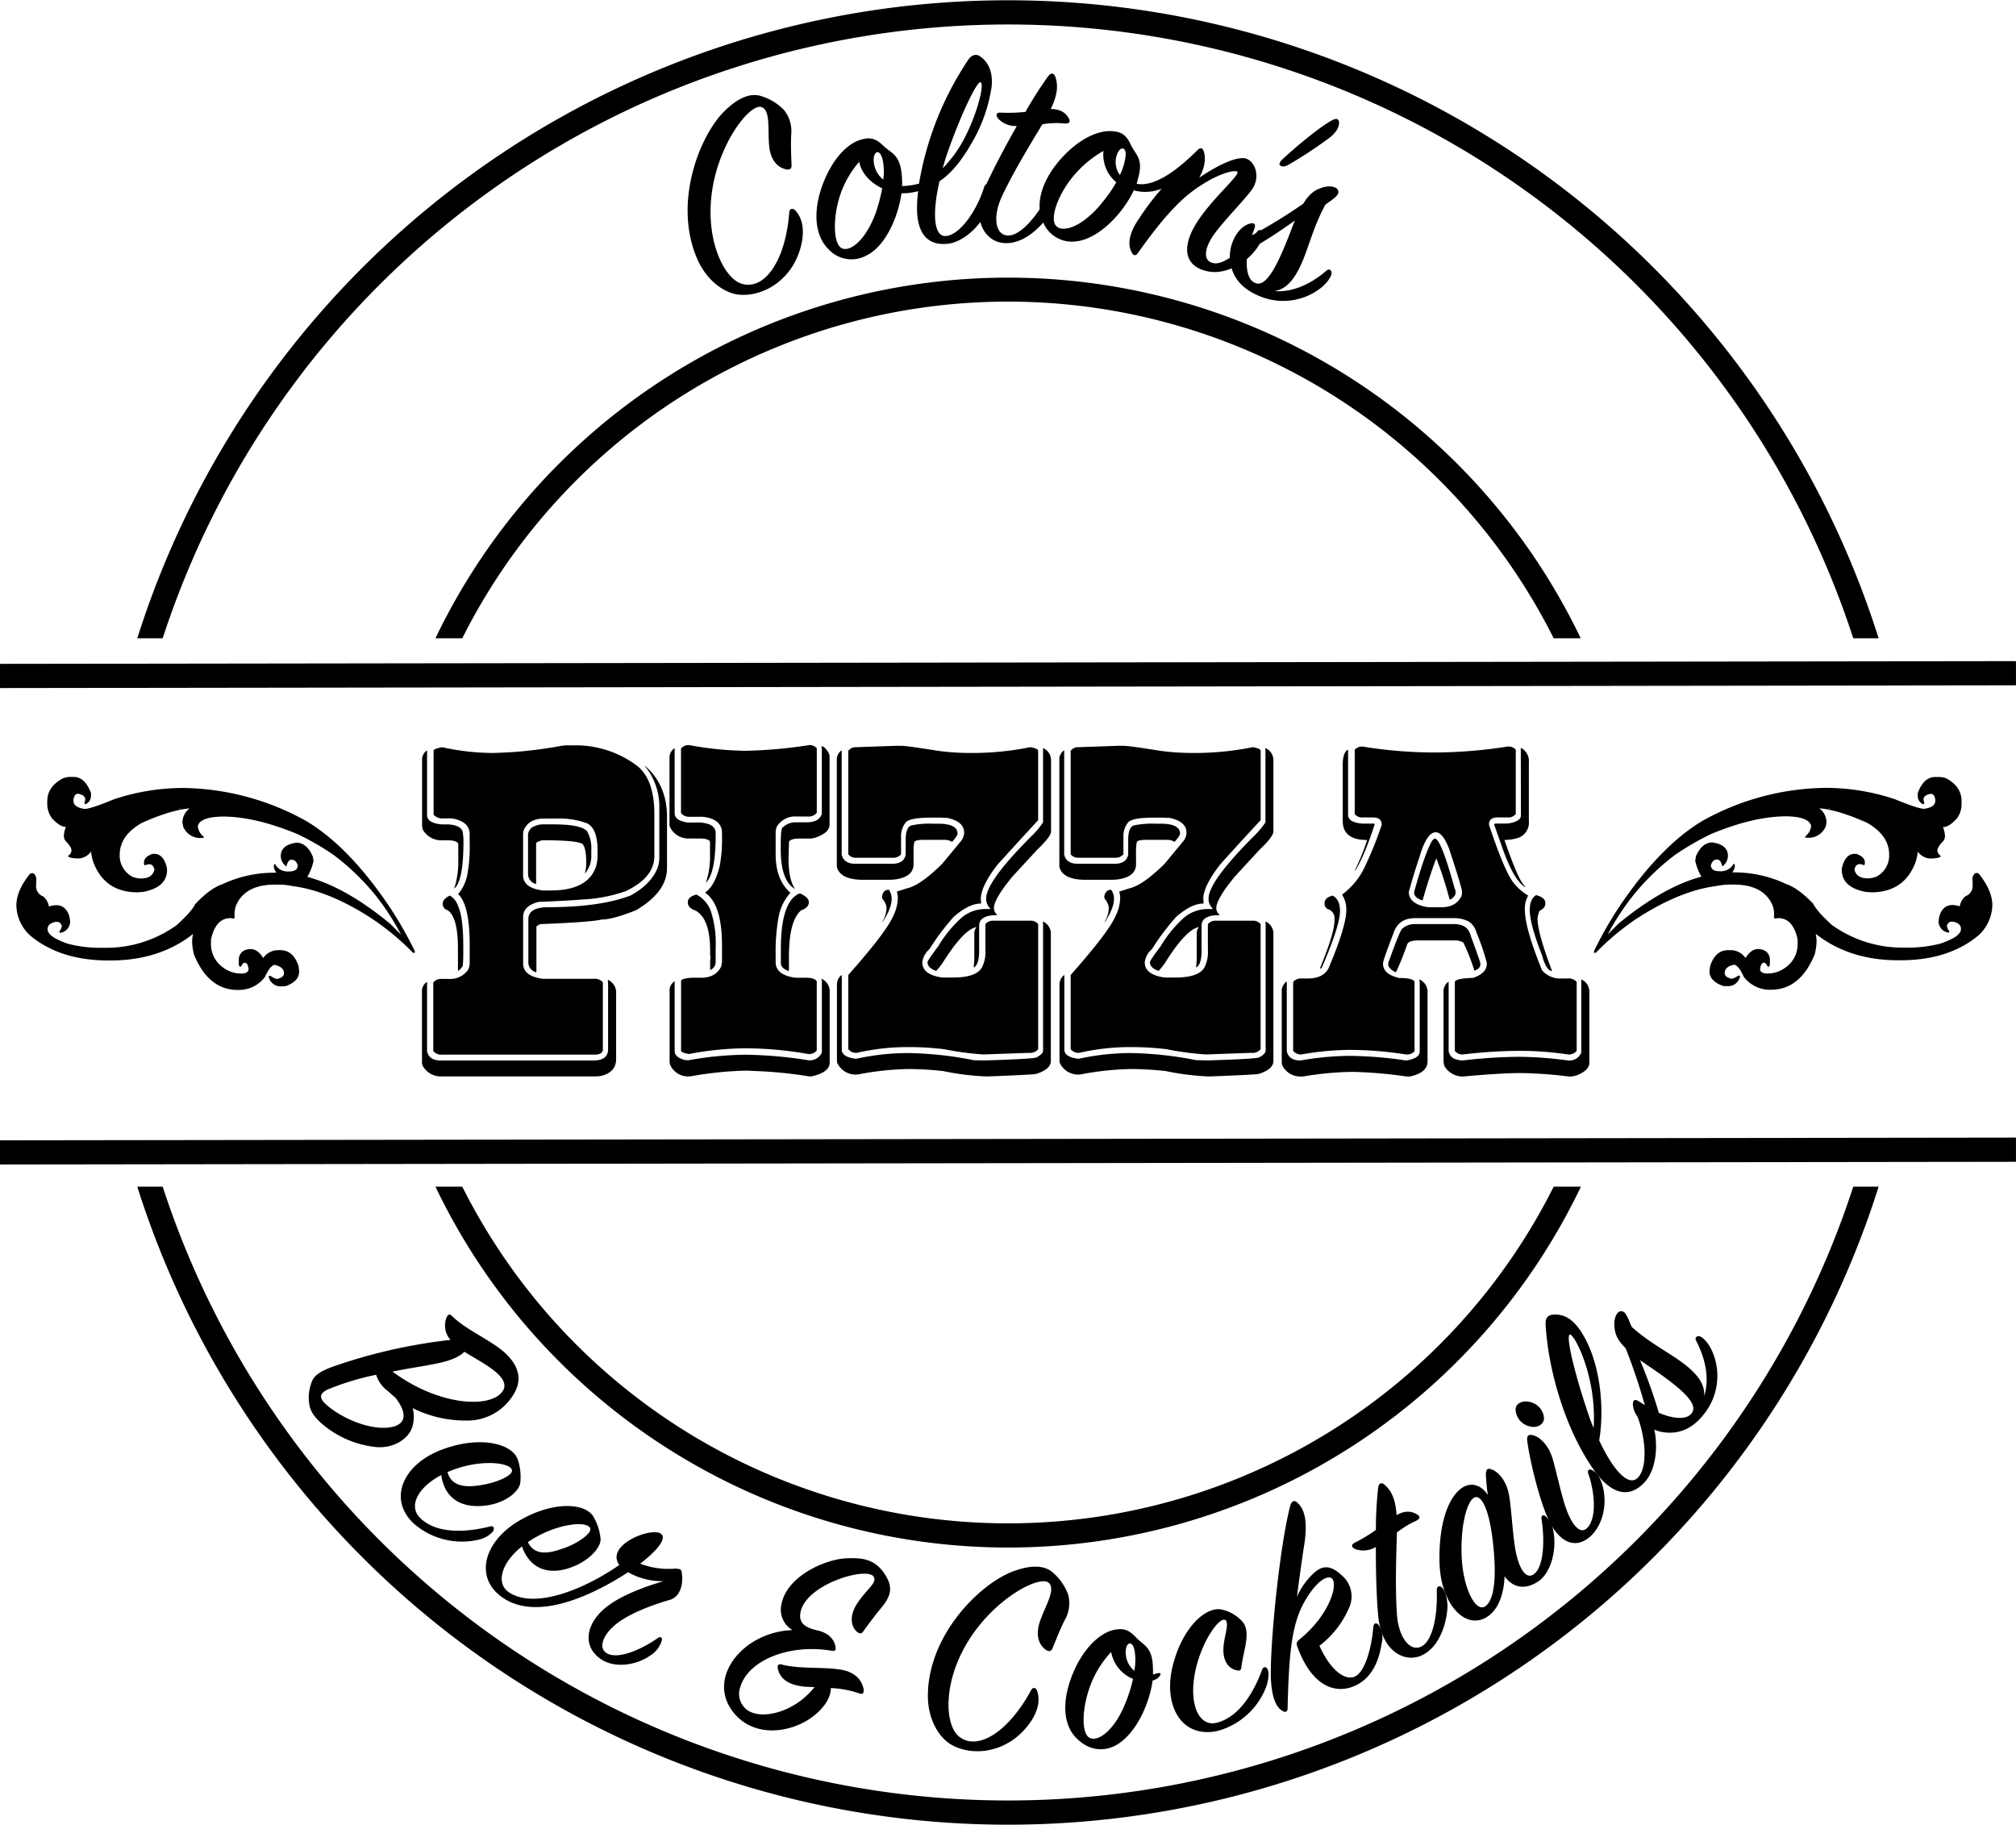 <svg xmlns="http://www.w3.org/2000/svg" viewBox="0 0 500.01 452.61"><defs><style>.cls-1{fill:none;}.cls-1,.cls-2{stroke:#000;stroke-miterlimit:10;}.cls-2{stroke-width:6px;}</style></defs><title>logo</title><g id="Layer_2" data-name="Layer 2"><path d="M17.14,216.38h1.09q2.85,0,4.34,4v.74a2.28,2.28,0,0,1-1.43,2.06l-.23-.4a1.89,1.89,0,0,0,.23-.8c0-.73-.59-1.2-1.77-1.43-.65,0-1,.48-1.14,1.43v.4c0,1,.91,1.67,2.74,1.94q1.49,0,7.31-2.4a54.63,54.63,0,0,1,16.86-2.8A64,64,0,0,1,76,227.35Q86.33,233.52,96.21,248a94.69,94.69,0,0,1,6.68,11.6v.22c0,.12,0,.18-.17.18h-.28a63.69,63.69,0,0,0-10.17-8.46q-10.74-7-19.88-8.11a16.41,16.41,0,0,0-3.72-.34h-.51q-7.26,0-9.54,5a6.44,6.44,0,0,0-.46,2.34c0,.53.06.82.06.86a.21.21,0,0,0-.17.22l-.86-.11q-3.54,0-4.74,4.8a3.06,3.06,0,0,0-.12,1v.91a7,7,0,0,0,2.86,5.43,7.42,7.42,0,0,0,4.46,1.6h.17q1.83,0,1.83-1.14c-.12-1-.44-1.54-1-1.54-.26,0-.57.38-.91,1h-.17c-.23-.07-.34-.34-.34-.8v-.91a2.51,2.51,0,0,1,1.82-2.51,5.09,5.09,0,0,1,1.09-.17c1.18,0,2.23.74,3.14,2.22a4.48,4.48,0,0,1,3.54-1.94h.75q3.07,0,4.4,3.71a6.83,6.83,0,0,1,.22,1.6q0,2.4-3.31,3.6a7.34,7.34,0,0,1-.8.06h-.46a3,3,0,0,1-3-2.46l.28-.17h.17a3.74,3.74,0,0,0,1.66.8c1.14-.26,1.71-.74,1.71-1.43,0-1-.76-1.71-2.28-2.05-.73,0-1.54,1-2.46,3a8.1,8.1,0,0,1-6.74,3.2q-7.26,0-10.85-8.79a14.79,14.79,0,0,1-.46-3.15,9.13,9.13,0,0,1,.23-1.94q-8.34,6.57-20.45,6.57h-.58q-12,0-19.42-6.23a10.42,10.42,0,0,1-3.37-7.42q0-3.66,3.37-7.83a1.14,1.14,0,0,1,.57-.17c.46,0,.8.42,1,1.26,0,1.06-.06,1.77-.06,2.11a2.72,2.72,0,0,0,1.77,2.4,4.07,4.07,0,0,1,1.43,2.51,5.73,5.73,0,0,1,1.77-.34q2.58,0,3.37,3.09a3.9,3.9,0,0,0,.12.85,2.85,2.85,0,0,1-2.52,2.92.76.76,0,0,1-.17-.35,2.62,2.62,0,0,0,.63-1.37c-.27-.68-.65-1-1.14-1h-.34c-1.37.23-2.06.84-2.06,1.83q0,1.89,5.08,3.6a31.25,31.25,0,0,0,7.49,1h1.48a30,30,0,0,0,17.94-5.6q3.78-3.42,4.63-5.25,3.77-3.95,6.74-4.92a30.14,30.14,0,0,1,13.31-2.85V240a2.72,2.72,0,0,1-.57-1.6c.08-.3.17-.45.29-.45a3.56,3.56,0,0,0,3.48,1.88c1.26,0,2-.38,2.11-1.14l.12-.17c-.27-1.07-.8-1.6-1.6-1.6-.61,0-1,.55-1.26,1.66H71A3.25,3.25,0,0,1,69.64,236c0-1.82,1.28-2.93,3.83-3.31q2.63,0,4.11,3.43l.18,1.14a13.63,13.63,0,0,1-1.55,3.94h.12q9.54,2.58,20.51,11.66l2.57,2.57v-.06A64.31,64.31,0,0,0,93.35,246,59.38,59.38,0,0,0,82.84,235.8a66.6,66.6,0,0,0-9.08-5.25q-10.52-4.35-18.57-4.34c-3.66.07-5.69.83-6.11,2.28v.29a3.72,3.72,0,0,0,1.43,2.4v.17c0,.11-.06.17-.18.17h-.28a4.55,4.55,0,0,1-4.63-2.86l-.17-1A4.38,4.38,0,0,1,47,224.21h-.17q-4.51.39-11.71,3.6-5.43,3.13-5.43,7.88a5.92,5.92,0,0,0,3,5.37,5.55,5.55,0,0,0,2.29.51c1.82,0,2.93-.7,3.31-2.11v-.11c-.19-.88-.63-1.32-1.31-1.32a4.15,4.15,0,0,0-1.09.29l-.17-.29v-.46c0-.91.7-1.61,2.11-2.11h.46c1.33,0,2.3.92,2.91,2.74a4.69,4.69,0,0,1,.23,1.26q0,4.29-5.88,5.43l-1.43.11q-8.05,0-10.91-7.31a11.94,11.94,0,0,1-.63-2.8,4,4,0,0,1-3.37,1.71c-1.37-.07-2.13-.24-2.29-.51v-.17a1.66,1.66,0,0,0,.8-1.2v-.17c0-.54-.53-1.35-1.6-2.46a2.62,2.62,0,0,1-.28-1V231a6.7,6.7,0,0,1,.51-2.22c-1,0-2.19-.73-3.48-2.17A6,6,0,0,1,11.72,223v-.57q0-3.6,3.82-5.66A5.44,5.44,0,0,1,17.14,216.38Zm27.31,7.77v.06h.34v-.06Z" transform="translate(0 -23.7)"/><path d="M105.81,209.87h.11v16c0,1.3,1.22,2.06,3.66,2.29h1.77c2.32.19,3.48,1,3.48,2.45a9.27,9.27,0,0,1,.12,1.66q0,9.83-2.23,11.77h-.06a21.21,21.21,0,0,0,1-7.08v-4.06c-.34-.53-1.22-.8-2.62-.8h-1.32a5.29,5.29,0,0,1-4.85-2.63,3.9,3.9,0,0,1-.18-1V211.92A2.7,2.7,0,0,1,105.81,209.87Zm45,56.84a3.47,3.47,0,0,1,2,3.49v16.16c0,2.1-1.17,3.47-3.49,4.12a9.19,9.19,0,0,1-1.6.17H109.52a5.06,5.06,0,0,1-4.68-2.63,3.2,3.2,0,0,1-.18-.8V269.17a2.78,2.78,0,0,1,1.15-1.89h.11v17.14c.34,1.52,1.47,2.29,3.37,2.29h37.88c2.43,0,3.65-.94,3.65-2.8V268C150.82,267.72,150.8,267.28,150.77,266.71Zm-9.43-58.16h1.49a25.25,25.25,0,0,1,15.31,5.2q4.11,3.44,4.11,11.83V236q0,5.39-7.2,8.75a38.09,38.09,0,0,1-11,2.05c-2.09.19-5.6.38-10.51.57q-3.82,1-3.83,3.72v11.59q0,3.09,4.86,3.77h12.63a2.66,2.66,0,0,1,2.28.86v16.85c-.15.73-.82,1.09-2,1.09H109.69a2.43,2.43,0,0,1-2.23-.91v-17a2.67,2.67,0,0,1,2.29-.86h1.6a5.33,5.33,0,0,0,4.74-2.28,3.63,3.63,0,0,0,.4-1.66V258q0-9.77-2.8-12.51v-.12a10.51,10.51,0,0,0,2.29-5.19,37.05,37.05,0,0,0,.51-7.43V230.6q0-2.62-3-3.59a5.46,5.46,0,0,0-2-.35h-1.55a2.82,2.82,0,0,1-2.4-.91V209.87c0-.31.71-.59,2.12-.86a58.41,58.41,0,0,0,12.74,1.43,105.75,105.75,0,0,0,16.56-1.72A10.72,10.72,0,0,1,141.34,208.55ZM111.58,245.8a4.67,4.67,0,0,1,2,2.51q1.32,2.81,1.32,10.06v2.51q0,.75-.12,2.4-.85,1.14-1.14,1.14h-.06v-5.48q0-7.89-2.62-9.54a1.54,1.54,0,0,1-1.15-1.48v-.18C109.86,247,110.43,246.37,111.58,245.8Zm18.16-15.37v10.34q0,3.15,4.86,3.77h2q9.26,0,11.25-6a10.42,10.42,0,0,0,.35-2.34v-1.66q0-5.25-2.52-6.63a19.85,19.85,0,0,0-7.65-1.2h-3.14q-3.6,0-4.92,2.69A3.33,3.33,0,0,0,129.74,230.43Zm30.17-16.79H160q5.43,4.74,5.43,12.68V239q0,5.94-7.71,10.45c-3.85,1.52-6.65,2.29-8.4,2.29q-3,.67-15.19,1.14a2.9,2.9,0,0,0-1.09.57v11.2l-.06.17a2.51,2.51,0,0,1-1.94-2.46V251.69q0-3,5-3,12.57,0,20.28-2.86,5.08-2.75,6.74-6.8a8,8,0,0,0,.46-2.23V224.26A15.81,15.81,0,0,0,159.91,213.64ZM134.6,228.15h2.74q6.63,0,8.23,1.65a8.36,8.36,0,0,1,1.08,4.75v1.31a6.31,6.31,0,0,1-1.54,4.4h-.06a8.49,8.49,0,0,0,.35-2.57c0-2.55-.33-4.13-1-4.74q-1.67-.85-9.37-.86a3,3,0,0,0-2.06.69v9.94a.15.15,0,0,1-.17.17,2.52,2.52,0,0,1-1.83-2.52v-9.31a2.38,2.38,0,0,1,1.6-2.45A4.84,4.84,0,0,1,134.6,228.15Z" transform="translate(0 -23.7)"/><path d="M167.22,209.3h.11v16.11q0,1.77,3.15,2.28h3.14q3.88.28,3.88,2.57v.46q0,9.6-2.4,11.88v-.06a20.2,20.2,0,0,0,1-7v-3.15c-.34-.49-1.16-.74-2.45-.74h-2.63a5.05,5.05,0,0,1-4.8-2.74,1.58,1.58,0,0,1-.17-.74V211.35A2.85,2.85,0,0,1,167.22,209.3Zm36.51,57.18h.11a3.41,3.41,0,0,1,1.94,2.86v17.88c0,1.52-1.33,2.63-4,3.31a3.34,3.34,0,0,1-.85.12h-.29a102.38,102.38,0,0,0-13.08-1.32c-1.41-.07-2.23-.11-2.46-.11a87,87,0,0,0-13.88,1.43h-.29a4.83,4.83,0,0,1-4.74-2.92l-.11-.51V269a2.78,2.78,0,0,1,1.14-1.89h.11v17.25c0,1.07.86,1.81,2.58,2.23a6.52,6.52,0,0,0,.85.06,82.91,82.91,0,0,1,14-1.37,103.18,103.18,0,0,1,15.71,1.37h.11a3.24,3.24,0,0,0,3.26-1.94V266.94Zm-32.85-58a81.5,81.5,0,0,0,13.94,1.42,115.88,115.88,0,0,0,15.93-1.42h.06a2.3,2.3,0,0,1,1.77.8v16a2.58,2.58,0,0,1-2.28.92h-2.63a5.3,5.3,0,0,0-5,2.51,4.21,4.21,0,0,0-.29,1.37v5.54q0,6.28,3.66,9.49v0a12.28,12.28,0,0,0-2.91,5.89,47.89,47.89,0,0,0-.75,9.6v1.71q0,3.25,5,3.88H200c1.33,0,2.19.29,2.57.86v17.2a2.53,2.53,0,0,1-2.11.85,91.38,91.38,0,0,0-15.83-1.42,77.85,77.85,0,0,0-13.76,1.42c-1.3-.23-1.95-.51-1.95-.85v-17.2c0-.46.84-.74,2.52-.86h2.4c2.43,0,4.11-.91,5-2.74a5.19,5.19,0,0,0,.23-1.31v-4q0-10.11-4.11-13V245q2.34-1.65,3.54-6.51a37.49,37.49,0,0,0,.57-7.71v-.52c0-2.28-1.6-3.64-4.8-4h-3.08a2.59,2.59,0,0,1-2.29-.92v-16A2.42,2.42,0,0,1,170.88,208.5Zm1.82,37.07a7.36,7.36,0,0,1,3.66,4.29,25.55,25.55,0,0,1,1.14,8.8V262a2.22,2.22,0,0,1-1.25,2.23h-.12V262a1.91,1.91,0,0,1,.12-.74,4.15,4.15,0,0,1-.12-.92v-.85q0-8.07-3.71-10-1.83-.63-1.83-2C170.59,246.56,171.29,245.92,172.7,245.57Zm31-36.79c.6,0,1.23.61,1.88,1.83a1.58,1.58,0,0,1,.17.74v16.86q0,1.93-3.08,3.08a4.9,4.9,0,0,1-1.89.4h-2.63c-1.29,0-2.11.25-2.45.74-.08,2.21-.12,3.7-.12,4.46,0,3.28.54,5.71,1.6,7.31q-3.54-2.05-3.54-9.88v-1c0-2.93.17-4.4.52-4.4a4.43,4.43,0,0,1,3.19-1.26H200c2.1,0,3.37-.68,3.83-2.06V209.18Zm-5.2,36.56c1.41.61,2.11,1.34,2.11,2.17s-.65,1.55-1.94,2q-3,2.58-3,11.49v3.37l-.12.17c-1.25-.5-1.88-1.14-1.88-1.94v-3.54q0-11.66,4.51-13.72Z" transform="translate(0 -23.7)"/><path d="M208.7,209.81h.05v25.82c.35,1.53,1.49,2.29,3.43,2.29h9.08c2,0,3.07-.76,3.37-2.29v-3.71c0-1.94.44-3.1,1.32-3.49a21.75,21.75,0,0,1,5.43-.45h1.25q4.86,0,4.86,2.45c0,.38-.46,1.07-1.37,2.06a3.41,3.41,0,0,0-1.77-.51h-5.09c-1.67,0-2.51.22-2.51.68a10.16,10.16,0,0,0-.17,2.12V238q0,3.25-4.8,3.83a16.76,16.76,0,0,1-1.77.06h-6c-3.73,0-5.89-1.07-6.46-3.2v-27A2.92,2.92,0,0,1,208.7,209.81Zm49.93,42.5h.17a3.21,3.21,0,0,1,1.83,2.8v31.71q0,2.06-3.6,3.2,0,.17-11.77.63h-1a65.57,65.57,0,0,1-10.34-1.32,81.32,81.32,0,0,0-8.63-.51,73.18,73.18,0,0,0-12.62,1.37h-.17a5,5,0,0,1-4.75-2.69,1.52,1.52,0,0,1-.17-.68v-19a2.91,2.91,0,0,1,1.15-2.29h.05V284c0,1.26,1.18,2,3.54,2.29a60.83,60.83,0,0,1,12.8-1.43,90.56,90.56,0,0,1,16.4,1.77q1.48.06,2.91.06,12.73-.4,12.74-.8c1-.54,1.54-1.09,1.54-1.66V252.77ZM222,208.67h1.66q1.24,0,9.08,1.25a59.77,59.77,0,0,0,8.11.52h1A72.48,72.48,0,0,0,255.54,209c1.29.23,1.94.53,1.94.91v17.2q-6,6.51-10.05,11-4.17,5.37-4.17,8.57a7.94,7.94,0,0,1,.06,1v.11h-.06c-2,0-4.23,1.11-6.74,3.31a59.84,59.84,0,0,0-6,8,5.1,5.1,0,0,0-1.77,3.26q0,2.85,4.23,3.65a5.77,5.77,0,0,0,1.37.12h2c4.22,0,6.7-1,7.42-3a8.41,8.41,0,0,0,.63-3.89v-6.34a2.33,2.33,0,0,1,2-.86h9.09a2.31,2.31,0,0,1,2,.86v31a2.57,2.57,0,0,1-2.28.91l-11.26.4a74.45,74.45,0,0,1-9.82-1.31,74.4,74.4,0,0,0-9-.52,56.87,56.87,0,0,0-12.62,1.43,2.47,2.47,0,0,1-2.12-.91v-18.4q9.38-10.58,11.09-14.51a10.59,10.59,0,0,0,1.2-4.63,6.67,6.67,0,0,0-.23-1.54l2.45-.8q3.31-.69,8.8-6.11l4.63-5.6a3.54,3.54,0,0,0,.8-2.06q0-2.85-4.23-3.71c-.53,0-1.08-.06-1.66-.06h-2.45q-5.15,0-6.17,1.2a5.45,5.45,0,0,0-1.14,3.6v4.29a2.54,2.54,0,0,1-2.18.85h-8.91a2.32,2.32,0,0,1-2-.85V209.92a2.2,2.2,0,0,1,1.83-.91Zm-1.54,35.7a3.7,3.7,0,0,1,.68,2.34q0,2.23-2.28,5.72v-.17a7.25,7.25,0,0,0,1-3v-.63a3.85,3.85,0,0,0-1-2l-.11-.52Q219,244.37,220.41,244.37Zm38.22-35.07h.17a3.28,3.28,0,0,1,1.83,2.79v17.83c0,.84-1.15,2.34-3.43,4.51l-6.11,6.63q-4.64,5.59-4.63,7.88a2.1,2.1,0,0,0,.74,1.55v.17c-2.93,0-4.4.87-4.4,2.63v6.28c0,2.09-.4,3.43-1.2,4h-.17a17.07,17.07,0,0,0,.17-2.63v-5.71a2.44,2.44,0,0,1,.46-1.49v-.11q-3.19.68-8.4,9a21,21,0,0,1-1.48,1.83h-.12c-1.37-.49-2.06-1.2-2.06-2.11q0-.47,2.63-3.94a30.69,30.69,0,0,1,5.83-7.14,9.1,9.1,0,0,1,5.6-2.12h1.48V249a3.23,3.23,0,0,1-1-2.34v-.12q0-4.33,11.77-16a23.78,23.78,0,0,0,2.29-2.8.94.94,0,0,0,.05-.34v-17.6Z" transform="translate(0 -23.7)"/><path d="M263.88,209.81h.06v25.82c.34,1.53,1.48,2.29,3.43,2.29h9.08c1.94,0,3.07-.76,3.37-2.29v-3.71c0-1.94.44-3.1,1.31-3.49a21.75,21.75,0,0,1,5.43-.45h1.26c3.24,0,4.85.82,4.85,2.45,0,.38-.45,1.07-1.37,2.06a3.41,3.41,0,0,0-1.77-.51h-5.08c-1.68,0-2.52.22-2.52.68a10.9,10.9,0,0,0-.17,2.12V238q0,3.25-4.8,3.83a16.49,16.49,0,0,1-1.77.06h-6q-5.6,0-6.45-3.2v-27A2.94,2.94,0,0,1,263.88,209.81Zm49.93,42.5H314a3.21,3.21,0,0,1,1.83,2.8v31.71q0,2.06-3.6,3.2,0,.17-11.77.63h-1a65.43,65.43,0,0,1-10.34-1.32,81.47,81.47,0,0,0-8.63-.51,73.28,73.28,0,0,0-12.63,1.37h-.17a5,5,0,0,1-4.74-2.69,1.52,1.52,0,0,1-.17-.68v-19a2.93,2.93,0,0,1,1.14-2.29h.06V284c0,1.26,1.18,2,3.54,2.29a60.76,60.76,0,0,1,12.8-1.43,90.46,90.46,0,0,1,16.39,1.77c1,0,2,.06,2.92.06q12.74-.4,12.74-.8c1-.54,1.54-1.09,1.54-1.66V252.77Zm-36.67-43.64h1.65q1.26,0,9.09,1.25a59.67,59.67,0,0,0,8.11.52h1A72.64,72.64,0,0,0,310.73,209c1.29.23,1.94.53,1.94.91v17.2q-6.06,6.51-10.05,11-4.19,5.37-4.18,8.57a7.94,7.94,0,0,1,.06,1v.11h-.06c-2,0-4.22,1.11-6.74,3.31a59,59,0,0,0-6,8,5.07,5.07,0,0,0-1.78,3.26q0,2.85,4.23,3.65a5.82,5.82,0,0,0,1.37.12h2q6.35,0,7.43-3a8.41,8.41,0,0,0,.63-3.89v-6.34a2.31,2.31,0,0,1,2-.86h9.08a2.33,2.33,0,0,1,2,.86v31a2.58,2.58,0,0,1-2.29.91l-11.25.4a74.52,74.52,0,0,1-9.83-1.31,74.12,74.12,0,0,0-9-.52,57,57,0,0,0-12.63,1.43,2.47,2.47,0,0,1-2.11-.91v-18.4q9.36-10.58,11.08-14.51a10.59,10.59,0,0,0,1.2-4.63,6.67,6.67,0,0,0-.23-1.54l2.46-.8q3.31-.69,8.8-6.11l4.62-5.6a3.47,3.47,0,0,0,.8-2.06c0-1.9-1.4-3.14-4.22-3.71-.54,0-1.09-.06-1.66-.06h-2.46q-5.13,0-6.17,1.2a5.45,5.45,0,0,0-1.14,3.6v4.29a2.52,2.52,0,0,1-2.17.85h-8.91a2.31,2.31,0,0,1-2-.85V209.92a2.19,2.19,0,0,1,1.83-.91Zm-1.55,35.7a3.64,3.64,0,0,1,.69,2.34q0,2.23-2.29,5.72v-.17a7.1,7.1,0,0,0,1-3v-.63a3.89,3.89,0,0,0-1-2l-.12-.52Q274.17,244.37,275.59,244.37Zm38.22-35.07H314a3.28,3.28,0,0,1,1.83,2.79v17.83q0,1.26-3.43,4.51l-6.11,6.63q-4.62,5.59-4.63,7.88a2.07,2.07,0,0,0,.75,1.55v.17c-2.94,0-4.4.87-4.4,2.63v6.28c0,2.09-.4,3.43-1.2,4h-.17a17.07,17.07,0,0,0,.17-2.63v-5.71a2.44,2.44,0,0,1,.46-1.49v-.11q-3.21.68-8.4,9a19.79,19.79,0,0,1-1.49,1.83h-.11c-1.37-.49-2.06-1.2-2.06-2.11q0-.47,2.63-3.94a30.69,30.69,0,0,1,5.83-7.14,9.08,9.08,0,0,1,5.6-2.12h1.48V249a3.19,3.19,0,0,1-1-2.34v-.12q0-4.33,11.77-16a22.92,22.92,0,0,0,2.28-2.8.74.74,0,0,0,.06-.34v-17.6Z" transform="translate(0 -23.7)"/><path d="M352,266.65h.12a3.32,3.32,0,0,1,1.94,3v17.26q0,2.85-4.4,3.77h-.8a108.39,108.39,0,0,0-13.31-1.15,77.92,77.92,0,0,0-12.4,1.15h-.4a5,5,0,0,1-4.74-2.8l-.11-.63V269.11a3.12,3.12,0,0,1,1.14-1.94h.11v17.25c.35,1.52,1.49,2.29,3.43,2.29a71.78,71.78,0,0,1,11.83-1.15,99.71,99.71,0,0,1,14.34,1.15c2.24-.35,3.37-1.09,3.37-2.23V267.22Zm-14.11-57.81a112.29,112.29,0,0,0,17.37,1.48h1A120,120,0,0,0,374,208.84h.11a2.31,2.31,0,0,1,1.83.8v15.94a2.32,2.32,0,0,1-2,.85H371.4c-1.41,0-2.11.6-2.11,1.78q3.88,11.7,6.17,14.51A13.46,13.46,0,0,0,379,245.8v.06a6.32,6.32,0,0,0-.8,3.37v.06q0,4.62,4.28,15.08a6,6,0,0,0,4.92,2h1.42a2.59,2.59,0,0,1,2.23.85v17.09a2.49,2.49,0,0,1-2.05.91,82,82,0,0,0-11.89-.91h-.51a123.85,123.85,0,0,0-13.83.91,2.38,2.38,0,0,1-1.94-.91V267.22c.11-.57,1.62-.91,4.51-1q3.44-1.15,3.43-3.55v-.17A57.22,57.22,0,0,0,366.2,255a4.6,4.6,0,0,0-2-2.8,7.84,7.84,0,0,0-3.43-.8H351q-4.17,0-5.37,3.71-2.62,6.75-2.62,7.54c0,1.8,1.35,3,4.05,3.6,2.25,0,3.51.31,3.77.92v17.25a2.55,2.55,0,0,1-2.05.8,90.21,90.21,0,0,0-14.11-1.14h-.12a72.22,72.22,0,0,0-11.88,1.14,2.48,2.48,0,0,1-1.94-.91V267.22a2.57,2.57,0,0,1,2.22-.85h1.38q3.89,0,5.19-2.57,4.41-10.4,4.4-14.51a6.64,6.64,0,0,0-1-3.6v-.17a18.06,18.06,0,0,0,5.72-7.15,89.53,89.53,0,0,0,4.05-10.11c0-1.22-.7-1.83-2.11-1.83H338a2.23,2.23,0,0,1-2-.85V209.64A2.43,2.43,0,0,1,337.92,208.84Zm-7.31,37c1.18.65,1.77,1.92,1.77,3.83q0,3.54-4.51,14l-.46.34v-.17q3.6-8.74,3.6-11.89v-.34a2.31,2.31,0,0,0-1.71-2.46,1.66,1.66,0,0,1-.75-1.19v-.29C328.55,246.71,329.24,246.11,330.61,245.8Zm3.66-36.16h.11v16.11c0,1.26,1.2,2,3.6,2.17h2.8c.11,0,.17.1.17.17v.12q-2.74,8.34-4.91,11.48v-.17a53.85,53.85,0,0,0,3.08-7.54h-.06q-6,0-6-4.69V213.07C333.07,211.28,333.47,210.13,334.27,209.64ZM351,252.88h9.6q3.43,0,4.12,2.75,2.44,6.63,2.45,7v.23c0,.68-.49,1.21-1.48,1.59a51.92,51.92,0,0,0-2.75-7,4.26,4.26,0,0,0-2.45-.52H351.8c-1.63,0-2.57.33-2.8,1a70.79,70.79,0,0,1-2.74,6.85h-.11a3.18,3.18,0,0,1-1.83-1.6v-.68c1.9-5.3,3.05-8.12,3.43-8.46A4.68,4.68,0,0,1,351,252.88Zm-1.59-8c0,1.75,1.23,3,3.71,3.6a4.73,4.73,0,0,0,1.48.22h2.92q3.54,0,4.91-2.68a2.28,2.28,0,0,0,.17-1v-.23q0-.86-3.14-10.45-1.6-4.23-3.37-4.23c-1.52,0-2.9,2.13-4.11,6.4C351.21,238.72,350.36,241.5,349.41,244.89Zm6.34-13.2h.11q1.54,0,4.91,12.34a1.38,1.38,0,0,1,.23.86v.34c0,.46-.4,1-1.2,1.54h-.28a89.74,89.74,0,0,0-3.26-10.11h-.06q-1.49,3.83-3.37,10.34h-.05c-1.38-.42-2.06-1.08-2.06-2q2.63-9.6,4.51-12.85Zm36.44,35h.18a3.32,3.32,0,0,1,1.82,2.8v17.77c0,1.26-1,2.28-3,3.08a5,5,0,0,1-1.77.35h-.34a106.31,106.31,0,0,0-11.71-.86c-3.51,0-8.32.29-14.46.86h-.05A5.26,5.26,0,0,1,358.2,288a6.59,6.59,0,0,1-.17-1.14V269.8a3,3,0,0,1,1.14-2.58h.12v16.63a2.44,2.44,0,0,0,1.65,2.51,6.79,6.79,0,0,0,1.78.35,125.48,125.48,0,0,1,14-.92,94.62,94.62,0,0,1,12.23.92,3.22,3.22,0,0,0,3.25-1.95V267.05Zm-15-57.53h0a3.71,3.71,0,0,1,2,3.66v14.51a4,4,0,0,1-2.63,4.17,11.64,11.64,0,0,1-3.43.52q3,8.69,4.51,10.79s.27.35.69.92v.05q-2.87-1.71-5.66-9.65l-2.11-6,.29-.17h3c2.24-.3,3.37-1,3.37-2ZM381,245.69c1.52.42,2.28,1.06,2.28,1.94v.17c0,.72-.47,1.31-1.43,1.77a6,6,0,0,0-.51,1.94q0,3.5,3.6,13-1.43,0-2.52-4-3-7.65-3-11.08C379.4,247.59,379.93,246.33,381,245.69Z" transform="translate(0 -23.7)"/><path d="M482.69,216.72q3.82,2.06,3.82,5.66V223a6,6,0,0,1-1.14,3.66c-1.29,1.44-2.46,2.17-3.48,2.17a6.7,6.7,0,0,1,.51,2.22v.06a2.8,2.8,0,0,1-.28,1c-1.07,1.11-1.6,1.92-1.6,2.46v.17a1.67,1.67,0,0,0,.79,1.2v.17q-.22.41-2.28.51a4,4,0,0,1-3.37-1.71,11.94,11.94,0,0,1-.63,2.8Q472.18,245,464.12,245l-1.43-.11q-5.88-1.14-5.88-5.43a4.69,4.69,0,0,1,.23-1.26c.6-1.82,1.58-2.74,2.91-2.74h.46c1.4.5,2.11,1.2,2.11,2.11V238l-.17.29a4.25,4.25,0,0,0-1.09-.29c-.68,0-1.12.44-1.31,1.32v.11c.38,1.41,1.48,2.11,3.31,2.11a5.59,5.59,0,0,0,2.29-.51,5.92,5.92,0,0,0,3-5.37q0-4.74-5.43-7.88-7.2-3.21-11.71-3.6h-.17a4.38,4.38,0,0,1,1.77,3.42l-.17,1a4.56,4.56,0,0,1-4.63,2.86h-.29a.15.15,0,0,1-.17-.17v-.17a3.76,3.76,0,0,0,1.43-2.4v-.29c-.42-1.45-2.45-2.21-6.11-2.28q-8.06,0-18.57,4.34a66,66,0,0,0-9.08,5.25A59,59,0,0,0,404.88,246a63.48,63.48,0,0,0-6.06,9.31v.06l2.57-2.57q11-9.09,20.51-11.66H422a13.63,13.63,0,0,1-1.55-3.94l.17-1.14q1.49-3.43,4.12-3.43c2.55.38,3.82,1.49,3.82,3.31a3.24,3.24,0,0,1-1.31,2.58h-.11c-.23-1.11-.65-1.66-1.26-1.66-.8,0-1.33.53-1.6,1.6l.11.17c.16.76.86,1.14,2.12,1.14a3.57,3.57,0,0,0,3.48-1.88c.12,0,.21.15.29.45a2.72,2.72,0,0,1-.57,1.6v.12A30.14,30.14,0,0,1,443,242.94q3,1,6.74,4.92.86,1.83,4.63,5.25a30,30,0,0,0,17.94,5.6h1.48a31.11,31.11,0,0,0,7.48-1q5.08-1.71,5.09-3.6c0-1-.69-1.6-2.06-1.83H484c-.5,0-.88.35-1.14,1a2.62,2.62,0,0,0,.63,1.37.71.71,0,0,1-.18.35,2.85,2.85,0,0,1-2.51-2.92,3.9,3.9,0,0,0,.12-.85q.79-3.09,3.37-3.09a5.73,5.73,0,0,1,1.77.34,4.1,4.1,0,0,1,1.42-2.51,2.72,2.72,0,0,0,1.78-2.4c0-.34,0-1-.06-2.11.23-.84.57-1.26,1-1.26a1.14,1.14,0,0,1,.57.17c2.24,2.78,3.37,5.39,3.37,7.83a10.46,10.46,0,0,1-3.37,7.42q-7.43,6.24-19.42,6.23h-.58q-12.1,0-20.45-6.57a9.13,9.13,0,0,1,.23,1.94,14.79,14.79,0,0,1-.46,3.15q-3.6,8.79-10.85,8.79a8.1,8.1,0,0,1-6.74-3.2c-.92-2-1.74-3-2.46-3-1.52.34-2.28,1-2.28,2.05,0,.69.57,1.17,1.71,1.43a3.74,3.74,0,0,0,1.66-.8h.17l.28.17a3,3,0,0,1-3,2.46h-.45a7.34,7.34,0,0,1-.8-.06Q424,267,424,264.65a6.9,6.9,0,0,1,.23-1.6q1.32-3.71,4.4-3.71h.74a4.48,4.48,0,0,1,3.55,1.94c.91-1.48,2-2.22,3.14-2.22a4.93,4.93,0,0,1,1.08.17,2.5,2.5,0,0,1,1.83,2.51v.91c0,.46-.11.73-.34.8h-.17c-.35-.64-.65-1-.92-1-.53,0-.85.51-1,1.54q0,1.14,1.83,1.14h.17a7.42,7.42,0,0,0,4.46-1.6,7,7,0,0,0,2.85-5.43v-.91a3.11,3.11,0,0,0-.11-1q-1.2-4.8-4.74-4.8l-.86.11a.21.21,0,0,0-.17-.22s0-.33.06-.86a6.44,6.44,0,0,0-.46-2.34q-2.28-5-9.54-5h-.51a16.35,16.35,0,0,0-3.72.34q-9.13,1.14-19.88,8.11A62.82,62.82,0,0,0,395.79,260h-.28c-.12,0-.17-.06-.17-.18v-.22A93.4,93.4,0,0,1,402,248q9.89-14.5,20.17-20.68a64,64,0,0,1,30.9-8.23,54.63,54.63,0,0,1,16.86,2.8q5.82,2.4,7.31,2.4c1.83-.27,2.74-.91,2.74-1.94V222c-.11-.95-.49-1.43-1.14-1.43-1.18.23-1.77.7-1.77,1.43a1.76,1.76,0,0,0,.23.8l-.23.4a2.26,2.26,0,0,1-1.43-2.06v-.74q1.48-4,4.34-4h1.09A5.44,5.44,0,0,1,482.69,216.72Zm-29.25,7.43v.06h.34v-.06Z" transform="translate(0 -23.7)"/><path d="M197.25,75.89c3.52,3.76,1.36,10.52-.6,13.68-3.29,5.36-8.9,7.63-13.29,7.21-3.66-.34-8-3.38-10.39-8.77-6.16-14,.63-30.93,6.87-36.91,3-2.89,6.14-4.52,9-3.55a13.33,13.33,0,0,1,5.55,3.37,8.29,8.29,0,0,1,1.85,6.1c-.14,2.47,0,5.45.09,7.68,0,.62-.27,1.21-1.29,1-1.94-.35-3.87-2-4.26-5.7-.42-4,.39-8.76-1.81-9.71-2.69-1.21-10.53,8.39-12.36,20.79-1.78,12.15,3,21.7,7.36,23,5.7,1.67,10.88-5.73,11.78-17.73C195.82,75.48,196.55,75.17,197.25,75.89Z" transform="translate(0 -23.7)"/><path d="M234.68,82.23c3.38-.32,7.54-6.17,9.37-12,.28-1,1-1.19,1.5-.24s.42,2.63,0,4.45c-.52,2.2-4.82,9-10.47,9.71-4.8.55-8-2.28-7.61-10.15.05-1,.13-1.92.26-2.89a15,15,0,0,1-1.62.34,14.66,14.66,0,0,1-2.52.18c-.86,6-4,13.12-8.61,15.39a7.74,7.74,0,0,1-9.51-1.53c-3.73-3.7-3.68-10.13-1.37-16.19,2-5.28,5.54-10,9.75-11.05,2.09-.56,3.48-.12,5.21,1.57,2.07,2,4.13,2.1,4.6,7.28a22.1,22.1,0,0,1,.08,2.76,18.27,18.27,0,0,0,2-.18,20.66,20.66,0,0,0,2.19-.43,78.68,78.68,0,0,1,12.2-30.7c.82-1.22,1.93-1.62,3-.84,2.23,1.61,3.14,4.09,2.81,7.49a38.63,38.63,0,0,1-4.68,13.52c-2.33,4.1-4.82,7.63-8.25,9.94C231.25,76.29,231.45,82.53,234.68,82.23ZM213.12,63.82a24.13,24.13,0,0,0-4.48,7.51c-2.13,5.81-2.06,12.58,0,13.85s6.18-1.94,8.63-8.9a44.36,44.36,0,0,0,1.54-5.87C215.78,69,213.54,66.45,213.12,63.82Zm5.66-1c-.72-2.22-2.07-1.57-2.09.55a6.29,6.29,0,0,0,2.38,4.87A14,14,0,0,0,218.78,62.77ZM240,56.36c2.39-5,4.23-11.77,3.2-12.26-.86-.37-5,8.18-8.4,18.06-.39,1.15-.72,2.3-1,3.29A31.88,31.88,0,0,0,240,56.36Z" transform="translate(0 -23.7)"/><path d="M247.52,53.07c-.7-1-.26-1.52.82-1.43a39.6,39.6,0,0,0,6-.19,92.62,92.62,0,0,1,5.62-8.83c.66-.93,1.38-.84,1.73,0,.76,2,.72,4.4-1.08,8.12,2.81,0,3.87,1.29,4.43,2.23s.19,1.38-.89,1.36a21.07,21.07,0,0,0-5.62.19c-2.89,4.78-7.11,11.69-9.95,17.69-2.46,5.21-1.74,9.69,1.28,9.89,3.23.2,7.42-4.85,10.18-10.2.45-.86,1.24-1,1.51,0s0,2.44-.79,4.09c-1,2.07-5.83,8.32-11.58,8-4.75-.23-8.48-5.62-4.88-13.84,1.57-3.57,4.7-9.57,7.89-15.2A5.94,5.94,0,0,1,247.52,53.07Z" transform="translate(0 -23.7)"/><path d="M299.58,91c-5.85-1.21-6.43-5.88-3.15-11.45,3.82-6.42,11.5-12.63,10.39-13.3-.79-.46-5.12.56-10.65,4.57-5,3.6-9.72,9.68-14,15.71-.32.45-.9.78-1.39-.06-1-1.67-1-4,.92-7.31a67.51,67.51,0,0,1,6.42-8.67,10.73,10.73,0,0,1-6.92.41c-2.65,5.7-8.66,12-14.22,12.65a7.71,7.71,0,0,1-8.28-4.79c-2.24-4.81.1-10.79,4.4-15.64,3.74-4.22,8.8-7.37,13.11-6.85,2.15.22,3.22,1.1,4.24,3.3,1.23,2.61,3.26,3.46,1.78,8.45a7.6,7.6,0,0,1-.33,1.26c4.46.84,10.1-3.36,15.1-8.35.66-.68,1.22-.56,1.51.16.7,2,.2,4.38-1.08,6.69,3.86-2.66,9.29-5.51,11.63-4.74s3.72,4.81,1.21,8c-2.2,2.85-6.56,7.24-9,10.56-2.67,3.64-3,6.89-.27,7.37s7.09-3.39,10.89-7.9a.65.65,0,0,1,1.2.25c.18.92-.12,2.33-1.62,4.29C308.77,89.23,303.74,91.87,299.58,91ZM273.69,61.12a27,27,0,0,0-6.88,5.56c-4.19,4.65-6.53,11-4.95,12.95s6.47.38,11.16-5.27a37.79,37.79,0,0,0,3.85-5.45A8.86,8.86,0,0,1,273.69,61.12Zm5.5,1.13c.12-2.32-1.45-2.21-2.16-.22a5.47,5.47,0,0,0,.72,5.07A14.43,14.43,0,0,0,279.19,62.25Z" transform="translate(0 -23.7)"/><path d="M317.6,64.81c-.38-.22-.33-.75.19-1.32,2.81-2.7,9.4-8.28,12.66-10,1.24-.61,1.67-.14,1.66.7,0,1.46-1.21,2.78-2.41,3.71a108.86,108.86,0,0,1-10,6.59C318.63,65.12,318,65.05,317.6,64.81Z" transform="translate(0 -23.7)"/><path d="M323.2,74.25c1.5-2.4,2.72-3.35,4.66-4s3.67-.22,4,.64-.3,1.52-1.84,2.64c-.44.27-.82.58-1.29.91-3.21,5.82-4.3,11.5-6.55,15.93-1.3,2.49-3,5-6.09,5.53,5.13.37,9.68-2.31,12.93-5.1.66-.57,1.22-.07,1.25.57s-.85,2.38-2.89,3.91a15.19,15.19,0,0,1-14.89,1.91c-3.86-1.6-7.08-4.26-7.45-9.34-.23-3.66,1.94-7.9,5-8.71,1.08-.3,1.49.2,1.07,1.28-.17.55-.41,1.08-.58,1.63A139.88,139.88,0,0,0,323.2,74.25ZM309.5,85.89c-.75,4.25-.07,7.8,2.39,8.13,3.43.46,7.14-10.28,9.27-15.64A125.2,125.2,0,0,1,309.5,85.89Z" transform="translate(0 -23.7)"/><path d="M110.78,350.38c.37-.78.79-.85,1.4-.24,3.58,3.58,10.45,6.26,13.78,9.77,2.53,2.67,3.92,6.11,1,10.25A13.28,13.28,0,0,1,116.15,376a29.54,29.54,0,0,1-13.79-3.07,8.64,8.64,0,0,1-.08,4.59c-.74,2.6-4,5.28-8.62,5.09a24.47,24.47,0,0,1-13.23-5.32c-2.15-1.77-3.21-3.14-3.63-4.86a10.23,10.23,0,0,1,.17-4.94c.52-1.85.93-3.14,5.53-4.84A133.82,133.82,0,0,1,111.73,356,5.39,5.39,0,0,1,110.78,350.38Zm-15,18a8.17,8.17,0,0,1-2.49-3.73,66.15,66.15,0,0,0-11.64,3.5c-2.44,1-2.59,2.18-.89,3.75,3.41,3.16,9.66,6,14.57,5.9,4.25-.1,6.73-2.18,2.79-7.43C97.32,369.72,96.56,369,95.8,368.36Zm29,.18c1.94-3.51-5.19-6.83-9.6-9.61-1.12,1.13-3.1,2.14-6.79,2.9-3,.61-6.9,1.19-11.05,2C109,372.56,122.17,373.07,124.76,368.54Z" transform="translate(0 -23.7)"/><path d="M104.12,400.08c4.2,4.26,12,3.58,17.47,2.18.65-.18,1.08.21.85.88s-1.7,2-3.93,2.46a18.27,18.27,0,0,1-15.65-3.84c-6.82-6.09-3-14.86,6.68-18.52s17.68-1.44,18.91,2.54a13.35,13.35,0,0,1,.59,5.63c-.22,2.15-3.62,5-8.33,5.64-5.52.79-10.34-1.1-11.27-7.54C103.26,392.82,101.46,397.33,104.12,400.08Zm15.62-8.14c3.74-.66,7.44-2.34,7.24-3.61-.29-1.92-7.61-2.79-14.73-.05-.45.17-.91.34-1.26.51C112.08,392.82,116.35,392.54,119.74,391.94Z" transform="translate(0 -23.7)"/><path d="M149,435.15c-4.5-3.12-3.76-8.42.84-12.44,3.82-3.3,10.3-5.56,14.75-6.88a16.79,16.79,0,0,1-8.79-2.21c-11.67,7.51-23.06,11.13-30.42,6.75-7.85-4.69-5.79-13.91,3-19.29,8.55-5.2,16.92-4.77,18.88-1.1a13.16,13.16,0,0,1,1.69,5.36c.13,2.11-2.72,5.35-7.1,7-5.19,2-10.24.95-12.4-5.13-5.41,4.36-6.34,9.29-3.29,11.34,6.54,4.48,19.26-1,27.44-6.73-3.5-4.87,7.54-9.31,10.18-7.84,1.94,1.12-1,4.47-5,7.51a19.35,19.35,0,0,0,8.46,1.25c1,0,1.78,0,1.83.87.39,2.11.1,6-3,6.88-4.84,1.4-10.54,3.63-13.63,6.3s-3.9,5.63-2.1,6.82c2.49,1.72,8.12-.39,12.88-3.71.55-.34,1-.2.95.5a6.44,6.44,0,0,1-2.76,3.79C157.65,436.87,152.24,437.42,149,435.15Zm-9-27.53c3.51-1.29,6.77-3.68,6.39-4.85-.63-2-8-1.24-14.34,2.65-.37.19-.76.54-1.13.74C132.72,409.85,136.66,408.82,139.93,407.62Z" transform="translate(0 -23.7)"/><path d="M198.7,441.89c-3.51-.52-5.34-2.1-5.79-4.44-.12-.7.08-1.17,1-.94,4.37,1.19,10.49.51,14.89,1.32,3.4.64,5,2.6,5.43,4.94,0,.82-.23,1.21-1,.94a24.68,24.68,0,0,0-7.16-1.36c0,2.08-1.3,4.57-4.28,6.93-5.28,4.16-15.22,5.88-20.39-1.59-5.87-8.47,3.34-19.36,15.16-19.71a5.88,5.88,0,0,1-2.73-6.48c1.38-6.93,10.73-11,15.78-11.31,3.84-.21,7.12,0,9.58,3.54,2.34,3.34,2,5.56-.55,8.63-1.51,1.84-3.51,4.46-4.58,6-.35.51-.82.61-1.55,0-1.4-1.24-2-3.85.16-7.09,2.3-3.5,5-5.05,4-6.55-1.58-2.56-16.87,1.82-18.15,8.92-.5,2.84,1.56,3.81,4.3,4.43,3.44.8,4.31,3,4.42,4.24.11.77-.3.89-1,.78-10.54-1.78-20.74,2.4-22.64,9.05a4.92,4.92,0,0,0,3.35,6.42c3.37,1.07,10.2-.39,15.07-6.44C200.81,442.05,199.69,442.07,198.7,441.89Z" transform="translate(0 -23.7)"/><path d="M257.23,443.06c1.68,4.87-3.06,10.15-6.14,12.23-5.21,3.54-11.25,3.32-15.08,1.13-3.2-1.81-5.89-6.34-5.88-12.25.1-15.27,13.25-28,21.39-30.85,3.92-1.42,7.46-1.61,9.71.46a13.36,13.36,0,0,1,3.68,5.35,8.29,8.29,0,0,1-.81,6.32c-1.14,2.2-2.22,5-3.06,7.05-.24.57-.75,1-1.6.39-1.63-1.12-2.72-3.38-1.55-6.95,1.25-3.79,3.95-7.82,2.33-9.59-2-2.21-13.05,3.34-19.8,13.9-6.6,10.34-6.15,21-2.7,24,4.51,3.86,12.26-.76,18-11.35C256.11,442.1,256.9,442.12,257.23,443.06Z" transform="translate(0 -23.7)"/><path d="M285.87,440.47c-.84,6.25-4.56,14-9.66,16.34-2.48,1.14-6.09,1.24-9.36-2.17-3.61-3.8-3.21-10.15-.62-16.23,2.19-5.16,6.1-9.79,10.36-10.55,2.21-.38,3.49.13,5.14,1.91,1.89,2,4.09,2.3,4.22,7.5,0,.58.05,1.08,0,1.66.43,0,.84-.23,1.42-.3s.54.31.29.7A3,3,0,0,1,285.87,440.47Zm-6.28-1.13a8.92,8.92,0,0,1-4-5.93,25,25,0,0,0-4.78,7.33c-2.41,5.76-2.76,12.47-.73,13.84s6.28-1.56,9.06-8.53a36.93,36.93,0,0,0,1.88-6A5.57,5.57,0,0,1,279.59,439.34Zm1.74-6.63c-.61-2.25-2-1.67-2.13.45a6,6,0,0,0,2.13,4.91A13.93,13.93,0,0,0,281.33,432.71Z" transform="translate(0 -23.7)"/><path d="M308.17,425.91c2.17,2.59.25,7-.26,11.09-.08.9-.31,1.18-1.34.9-1.88-.44-3.36-2.31-3.12-5.69.17-2.71,1.56-6.22.4-6.76-1.43-.7-5.62,5-7.27,12.15-2,8.83.87,14.3,5,13.39,5.9-1.32,9.62-8.12,11.45-13.21.22-.65.83-.86,1.28-.23s.48,2.33-.27,4.5a18,18,0,0,1-11.72,10.84c-8.86,2.24-13.93-5.73-11.51-15.85,2.39-9.89,8.58-15.35,12.58-14.07A9.51,9.51,0,0,1,308.17,425.91Z" transform="translate(0 -23.7)"/><path d="M326.13,413.59c2.21-1.87,4.21-1.49,6.65.8a6.83,6.83,0,0,1,1.66,8.4,23.43,23.43,0,0,1-7.19,9.07c2.41,5.4,5.79,8.49,8.44,7.76,2.85-.81,4.52-7.41,4.91-12.36.09-1,.66-1.26,1.31-.59a5.45,5.45,0,0,1,.8,4.41c-.51,3.44-1.92,8.94-7.24,10.94-4.72,1.77-10.17-.51-13.58-9.61-.47-1.21-.41-1.46.7-2.36,7.24-6,9.39-13.57,7.7-14.92-1.21-.92-3.87,1-6.35,5.11-3.53,5.79-4.25,12.87-4.59,27.23,0,.62-.47,1-1.15.61-1.45-.75-2.63-2.76-2.95-7.35-.51-6.84,2-33.26,4.79-43.7.29-1,.94-1.37,1.66-.73,1.79,1.62,2.7,4.36,1.8,10.36-.54,3.37-1.32,9.09-1.84,13.08A17.42,17.42,0,0,1,326.13,413.59Z" transform="translate(0 -23.7)"/><path d="M336.13,407.88c-1.11-.54-1-1.19,0-1.64a42.21,42.21,0,0,0,5.12-3.1,93.84,93.84,0,0,1,.56-10.46c.13-1.13.8-1.41,1.52-.82,1.66,1.4,2.79,3.49,3.05,7.6,2.44-1.4,4-.77,5-.22s.84,1.1-.11,1.61a21.49,21.49,0,0,0-4.8,2.93c-.18,5.58-.46,13.67,0,20.29.41,5.76,3.23,9.31,6,8,2.92-1.41,4.1-7.86,3.87-13.88,0-1,.6-1.47,1.33-.72s1.16,2.16,1.32,4c.17,2.29-1,10.12-6.16,12.67-4.25,2.14-10.14-.73-11-9.66-.39-3.88-.61-10.64-.59-17.12A6,6,0,0,1,336.13,407.88Z" transform="translate(0 -23.7)"/><path d="M368.53,389.39c0-1.14.36-1.59,1.14-1.36,1.64.41,3.92,2.59,4.62,6.52.62,3.55.86,10,1.69,14.14.9,4.33,2.65,6.88,4.56,5.33,2.3-1.85,2.65-8.13,1.79-13.64-.09-.73.27-1.09.89-.73a6.5,6.5,0,0,1,2.08,4c.81,4.31-.55,10.17-3.89,12.32s-6.26,1.41-8.24-1.34c-.15,3.75-1.21,7.8-4,9.83-5.42,3.92-11.89-2.7-12.14-13.26-.24-10.3,2.47-16.26,5.39-18.37,2.51-1.81,5.07-.72,6.6,1.64A48.34,48.34,0,0,1,368.53,389.39Zm-2.95,5.76c-2,1.18-3.51,8.05-3,15.56.53,7.26,3.48,12.94,5.8,11.36s2.77-7.6,2-14.89C369.49,398.1,367.4,394.11,365.58,395.15Z" transform="translate(0 -23.7)"/><path d="M382.94,375.47c0,1.38-1.63,2.58-3.69,1.94a4.46,4.46,0,0,1-3.35-4.16c0-1.68,2.14-2.46,4.14-1.67A4.33,4.33,0,0,1,382.94,375.47Zm.93,24.7c-2.24-5.08-4.5-14.55-5.08-19.11-.11-1.08.12-1.58,1-1.49,1.57.12,4.1,2,5.27,5.82,1,3.35,2.13,9,3.45,12.68,1.56,4.24,3.57,6.21,5.17,4.54,2.28-2.3,2-8.48.2-13.6-.18-.72.24-1,.84-.78,1.21.46,2.07,1.72,2.66,3.62,1.43,4.75.15,10-2.82,12.78C390.52,408.34,386.39,405.88,383.87,400.17Z" transform="translate(0 -23.7)"/><path d="M406.1,390.29c2.56-2.34,2.19-9.56,0-15.39-.34-1,.14-1.64,1.08-1.16A6.63,6.63,0,0,1,410,377.3c.9,2.21,1.7,10.13-2.33,14.25-3.48,3.54-7.83,3.14-12.4-3.36-7.36-10.48-11.33-25.36-11.92-35.93-.11-1.58.47-2.42,1.84-2.52,2.8-.25,5,1.24,6.93,4.18,5,7.66,5.81,19.45,4.51,27C399.84,387.82,403.68,392.46,406.1,390.29Zm-16.75-35.61c-1.06.3,1.17,9.64,4.54,19.55a37.7,37.7,0,0,0,1.36,3.62C396.1,365.18,390.41,354.39,389.35,354.68Z" transform="translate(0 -23.7)"/><path d="M403.2,358.08c-2-2-2.64-3.41-2.8-5.44s.61-3.62,1.52-3.74,1.41.64,2.15,2.39c.17.49.38.93.6,1.46,4.94,4.45,10.22,6.8,14,10,2.13,1.83,4.22,4.08,4,7.19,1.53-4.92-.05-9.95-2-13.75-.41-.77.2-1.21.83-1.09s2.13,1.37,3.15,3.7a15.18,15.18,0,0,1-1.52,14.93c-2.44,3.39-5.75,5.93-10.78,5.14-3.62-.62-7.25-3.69-7.35-6.86-.05-1.12.53-1.4,1.49-.76.5.3,1,.65,1.46.95A142.79,142.79,0,0,0,403.2,358.08Zm8.22,16c4,1.69,7.58,1.85,8.46-.48,1.22-3.23-8.38-9.28-13.12-12.58A126.94,126.94,0,0,1,411.42,374.06Z" transform="translate(0 -23.7)"/></g><g id="Layer_3" data-name="Layer 3"><path class="cls-1" d="M-140,74" transform="translate(0 -23.7)"/><path class="cls-1" d="M-74.5,96.5" transform="translate(0 -23.7)"/><line class="cls-2" y1="167.64" x2="500" y2="166.96"/><line class="cls-2" y1="285.8" x2="500" y2="285.13"/><path d="M114.65,182a151.45,151.45,0,0,1,270.7,0h6.7A157.48,157.48,0,0,0,108,182Z" transform="translate(0 -23.7)"/><path d="M385.35,318a151.45,151.45,0,0,1-270.7,0H108a157.48,157.48,0,0,0,284.1,0Z" transform="translate(0 -23.7)"/><path d="M40.35,182a220.48,220.48,0,0,1,419.3,0h6.29a226.47,226.47,0,0,0-431.89,0Z" transform="translate(0 -23.7)"/><path d="M459.65,318a220.48,220.48,0,0,1-419.3,0h-6.3a226.47,226.47,0,0,0,431.89,0Z" transform="translate(0 -23.7)"/><path class="cls-1" d="M459.5,318.5" transform="translate(0 -23.7)"/></g></svg>
